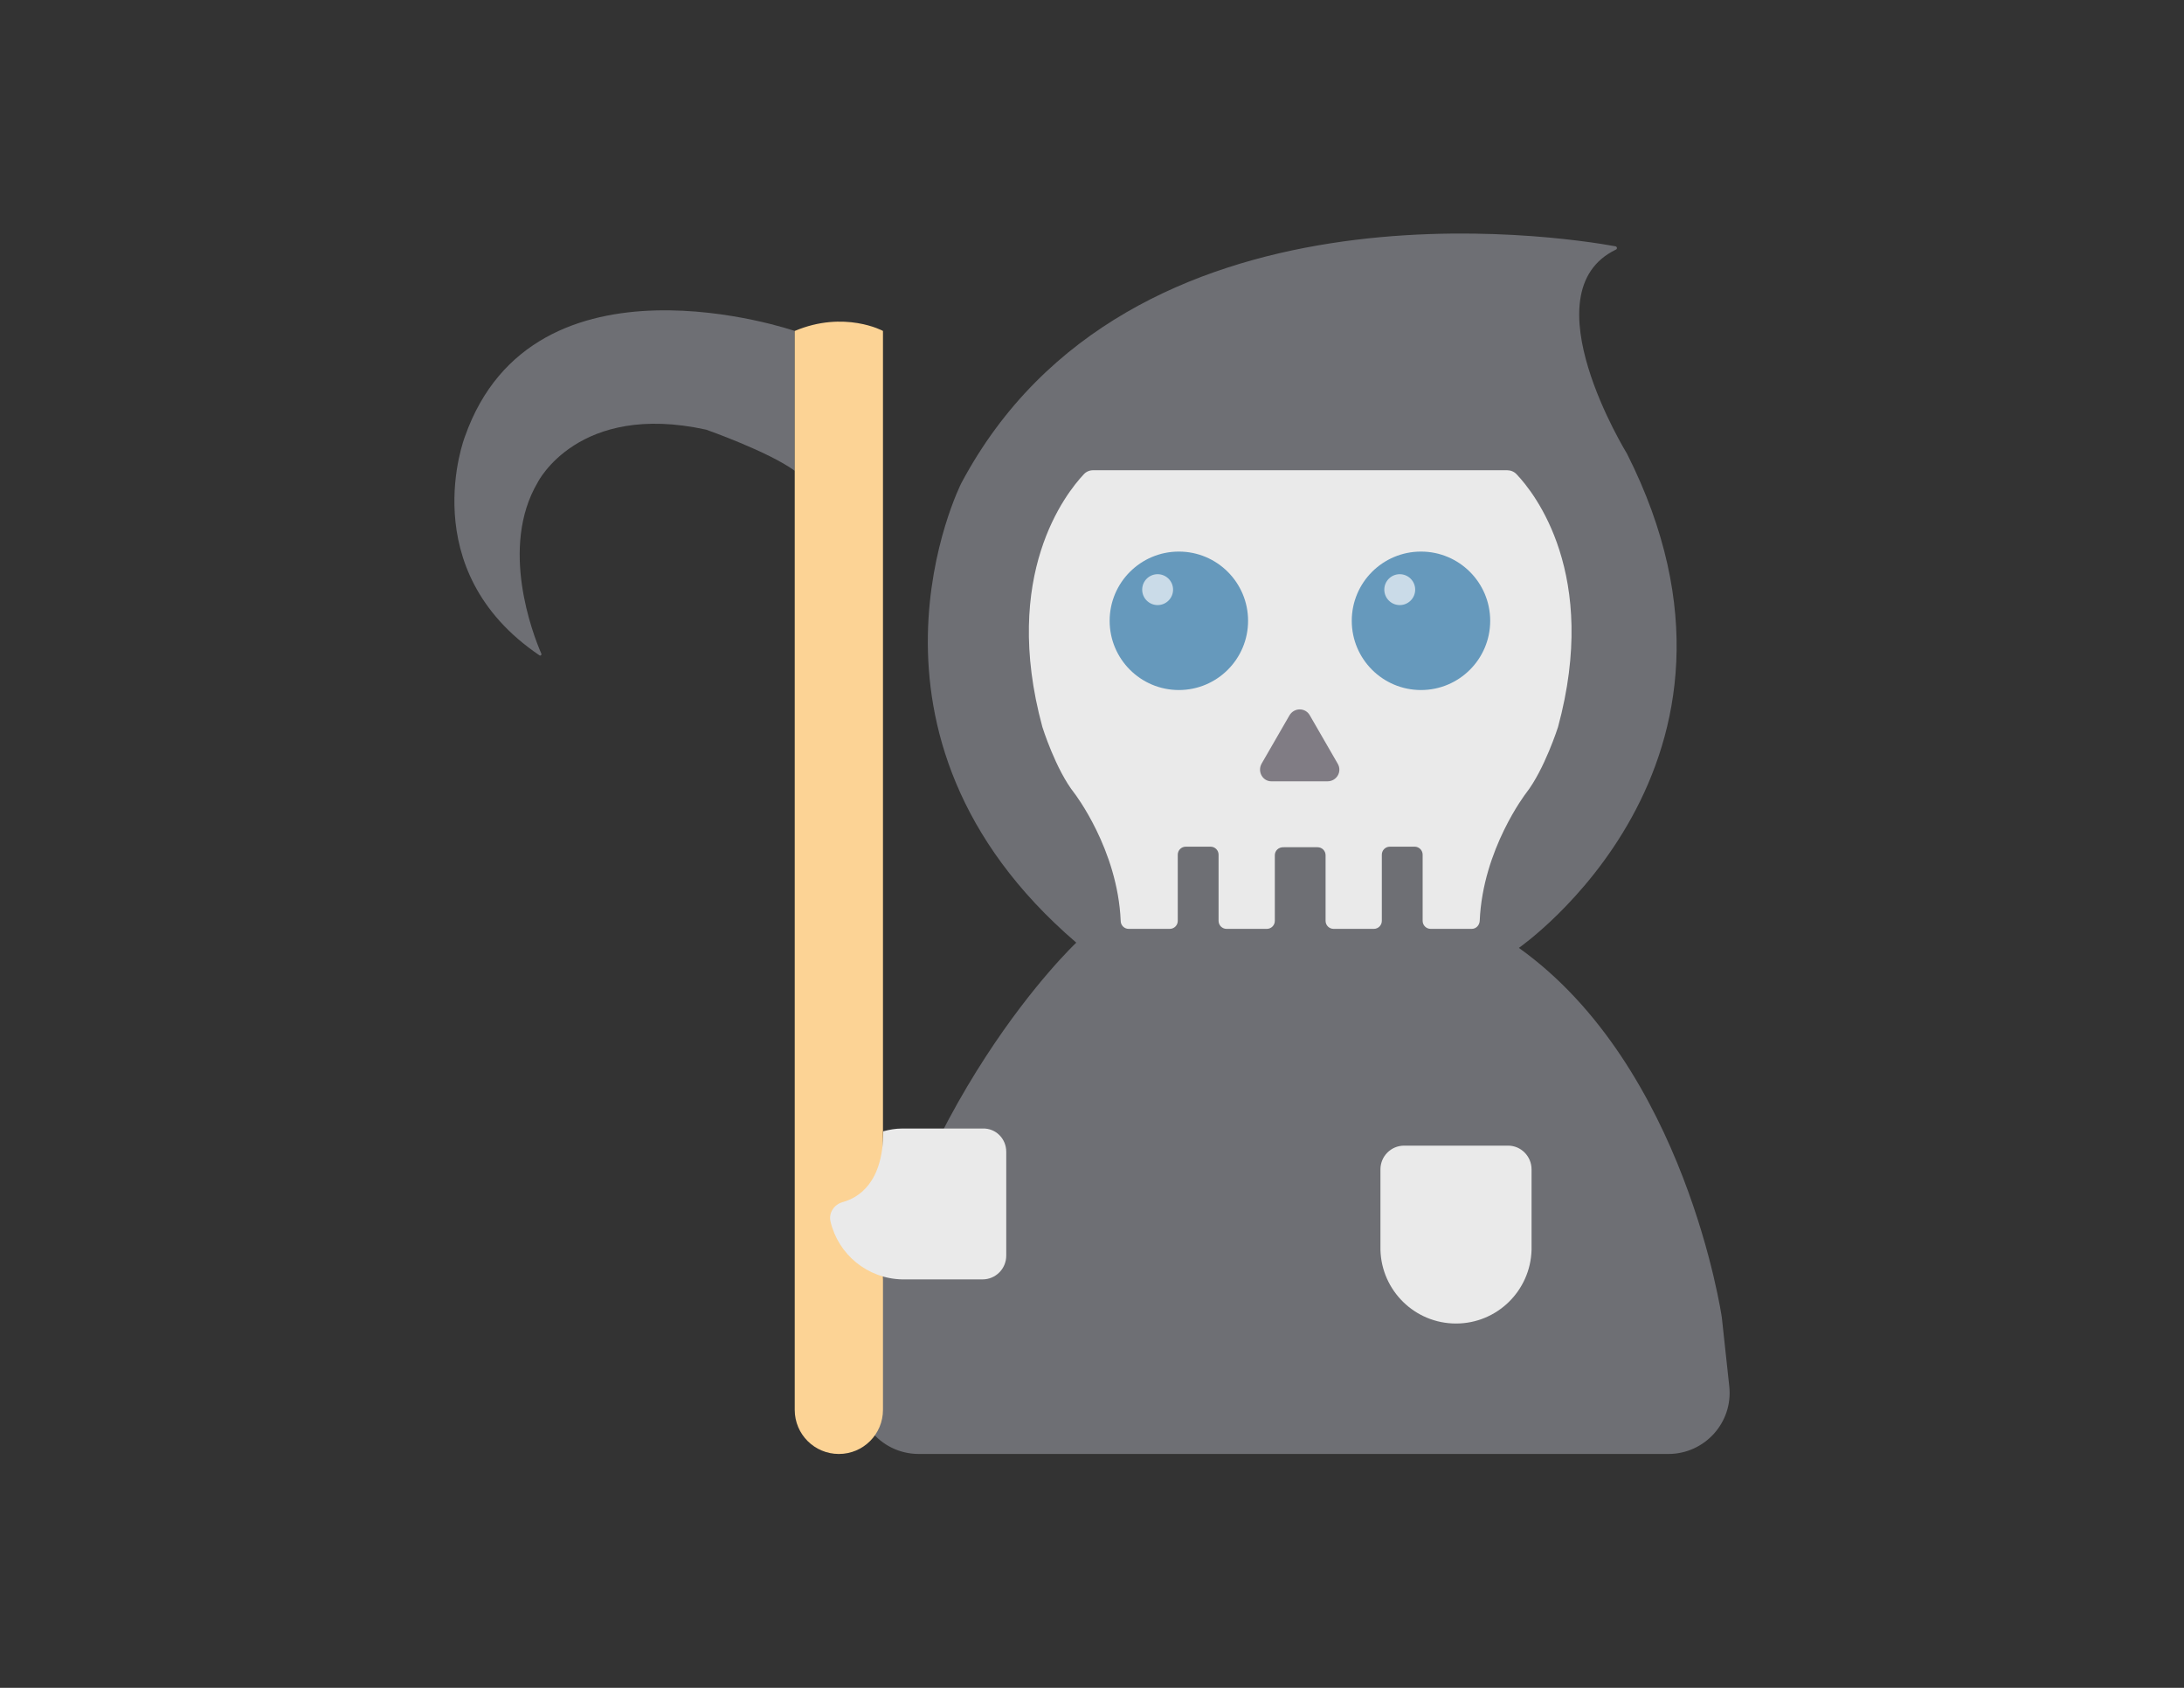 <?xml version="1.0" encoding="utf-8"?>
<!-- Generator: Adobe Illustrator 18.0.0, SVG Export Plug-In . SVG Version: 6.00 Build 0)  -->
<!DOCTYPE svg PUBLIC "-//W3C//DTD SVG 1.1//EN" "http://www.w3.org/Graphics/SVG/1.1/DTD/svg11.dtd">
<svg version="1.1" id="Layer_1" xmlns="http://www.w3.org/2000/svg" xmlns:xlink="http://www.w3.org/1999/xlink" x="0px" y="0px"
	 viewBox="0 0 792 612" enable-background="new 0 0 792 612" xml:space="preserve">
<rect x="0" y="0" width="792" height="612" fill="#333333" stroke="none"/>
<g>
	<path fill="#6E6F74" d="M586,90.5c0.6-0.3,0.4-1.1-0.2-1.2c-19.8-3.6-176.6-27.9-237.2,85.9c0,0-46.2,91.2,41.7,166.6
		c0,0-61.5,57.8-78.8,158.4v0c-3.1,13.9,7.5,27,21.7,27H605c13.2,0,23.5-11.4,22.1-24.5l-2.7-25c0,0-13.1-90.8-73.6-134
		c0,0,96.1-66.6,39.2-179.2C590.1,164.6,553.8,106,586,90.5z"/>
	<g>
		<path fill="#6E6F74" d="M195.6,237.6c0.4,0.3,0.9-0.1,0.7-0.6c-3.1-7.1-15.2-38.6-1.3-62.1c0,0,14.6-29.3,61.1-19.1
			c0,0,22.5,7.9,32.1,14.9V120c0,0-94.6-32.6-119.6,38.3C168.6,158.3,149.8,206.6,195.6,237.6z"/>
		<path fill="#FCD395" d="M288.2,120v391.2c0,8.9,7.2,16,16,16h0c8.9,0,16-7.2,16-16V120C320.3,120,306.2,112.4,288.2,120z"/>
	</g>
	<path fill="#EAEAEA" d="M364.9,417.6v37.7c0,4.7-3.8,8.6-8.6,8.6h-28.5c-0.2,0-0.5,0-0.7,0c-12.6-0.3-23.1-9.1-25.9-20.9
		c-0.8-3.1,1.2-6.2,4.3-7.1c5.9-1.6,14.8-7.1,14.8-25.7l0,0c2.2-0.6,4.5-1,6.8-1c0.2,0,0.5,0,0.7,0h28.5
		C361.1,409,364.9,412.9,364.9,417.6z"/>
	<path fill="#EAEAEA" d="M555.4,424v28.5c0,0.2,0,0.5,0,0.7c-0.4,14.8-12.5,26.7-27.4,26.7s-27-11.9-27.4-26.7c0-0.2,0-0.5,0-0.7
		V424c0-4.7,3.8-8.6,8.6-8.6h37.7C551.6,415.4,555.4,419.3,555.4,424z"/>
	<path fill="#EAEAEA" d="M462.3,310.1v23.8c0,1.6-1.3,2.9-2.9,2.9h-14.6c-1.6,0-2.9-1.3-2.9-2.9v-24c0-1.6-1.3-2.9-2.9-2.9h-9
		c-1.6,0-2.9,1.3-2.9,2.9v24c0,1.6-1.3,2.9-2.9,2.9h-14.9c-1.6,0-2.9-1.3-2.9-2.9c-1.1-26-16.8-46.3-16.8-46.3
		c-6.8-8.6-11.6-24-11.6-24c-15-55.2,8.6-84.8,15-91.6c0.9-1,2.1-1.5,3.5-1.5h150c1.3,0,2.6,0.5,3.5,1.5c6.4,6.7,30,36.3,15,91.6
		c0,0-4.9,15.4-11.6,24c0,0-15.7,20.3-16.8,46.3c-0.1,1.6-1.3,2.9-2.9,2.9h-14.9c-1.6,0-2.9-1.3-2.9-2.9v-24c0-1.6-1.3-2.9-2.9-2.9
		h-9c-1.6,0-2.9,1.3-2.9,2.9v24c0,1.6-1.3,2.9-2.9,2.9h-14.6c-1.6,0-2.9-1.3-2.9-2.9v-23.8c0-1.6-1.3-2.9-2.9-2.9h-12.2
		C463.6,307.1,462.3,308.5,462.3,310.1z"/>
	<g>
		<g>
			<circle fill="#6699BC" cx="427.5" cy="225.1" r="25.1"/>
			<circle opacity="0.65" fill="#FFFFFF" cx="419.8" cy="213.8" r="5.6"/>
		</g>
		<g>
			<circle fill="#6699BC" cx="515.3" cy="225.1" r="25.1"/>
			<circle opacity="0.65" fill="#FFFFFF" cx="507.6" cy="213.8" r="5.6"/>
		</g>
	</g>
	<path fill="#807C84" d="M457.5,276.9l10.1-17.5c1.7-2.9,5.8-2.9,7.4,0l10.1,17.5c1.7,2.9-0.4,6.4-3.7,6.4h-20.2
		C457.9,283.4,455.9,279.8,457.5,276.9z"/>
</g>
</svg>
